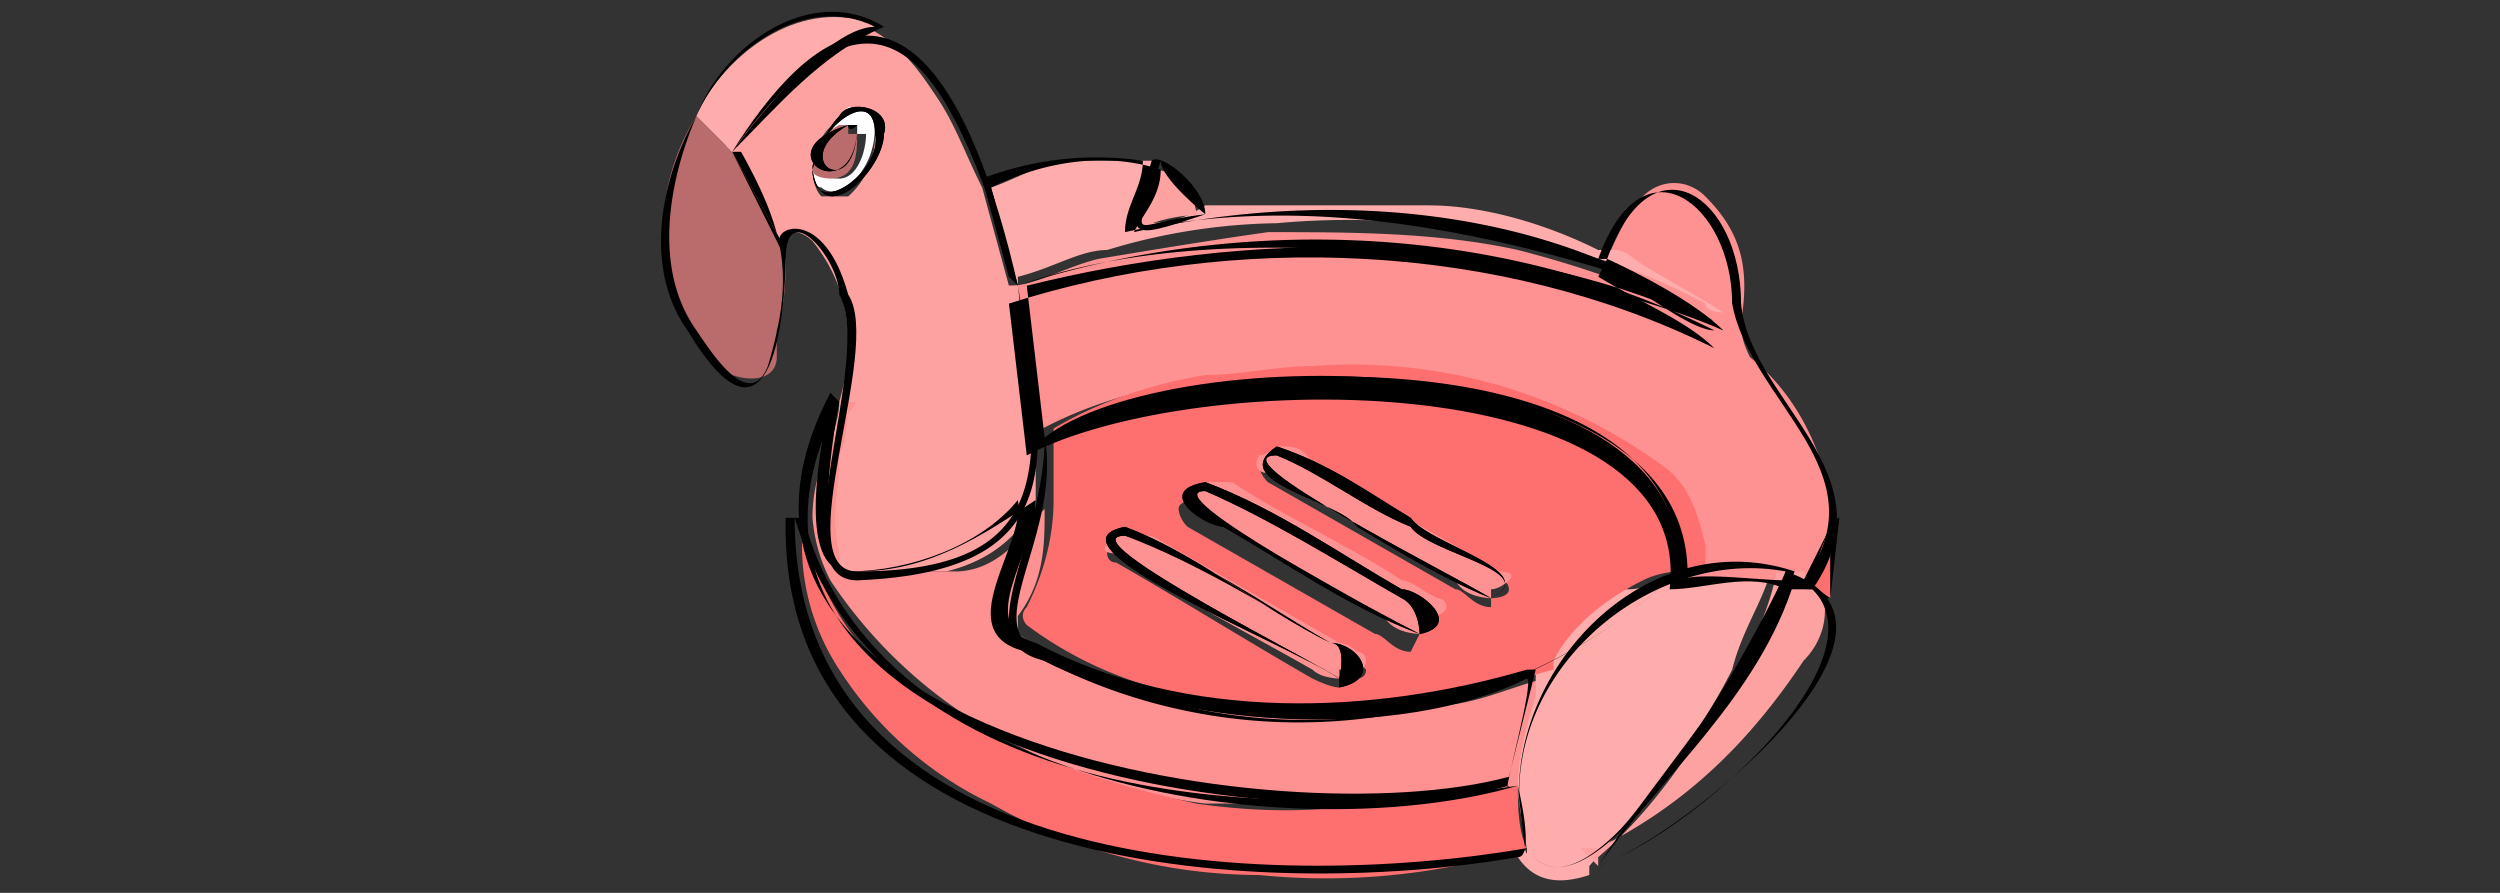 <svg id="Capa_1" data-name="Capa 1" xmlns="http://www.w3.org/2000/svg" version="1.1" viewBox="0 0 2.8 1"><rect x="0" y="0" width="2.8" height="1" fill="#333333" stroke="none"/><defs><style>.cls-1{fill:#fe9191}.cls-1,.cls-2,.cls-3,.cls-4,.cls-5,.cls-7{stroke-width:0}.cls-2{fill:#fe7070}.cls-3{fill:#fea1a1}.cls-4{fill:#feacac}.cls-5{fill:#000}.cls-7{fill:#ba6b6b}</style></defs><path class="cls-1" d="M1.8.29s.02-.05.04-.07c.02-.02.05-.02.07 0 .04.04.05.08.04.14 0 .01 0 .02.01.04.05.04.08.1.09.16v.03c0 .02-.01.04-.02.06H1.88V.62c0-.04-.02-.06-.05-.09C1.79.5 1.75.47 1.7.46a.746.746 0 0 0-.26-.04c-.04 0-.08 0-.12.01-.06.01-.12.03-.17.06 0-.06 0-.11-.02-.17.03 0 .06-.02.1-.03.06-.01.12-.02.19-.03.09 0 .19 0 .28.02a1.176 1.176 0 0 1 .22.08C1.89.34 1.86.32 1.82.3c0 0-.02 0-.02-.01Zm.13.08Z"/><path class="cls-3" d="M1.14.32c.01.06.02.11.02.17v.08l-.01.01c-.02.03-.05.05-.09.06h-.1C.94.64.94.64.93.62.92.58.93.55.93.51.93.49.94.47.94.45.96.38.95.32.91.27.91.27.9.26.89.26S.88.28.87.28A.238.238 0 0 0 .81.17C.83.13.86.09.9.07.92.06.94.04.97.03c.04.02.06.05.08.08.02.03.03.06.05.1l.03.11ZM.91.19s0 .02.01.03h.03A.09.09 0 0 0 .98.15C.98.13.96.12.95.13.92.14.91.17.91.2Z"/><path class="cls-1" d="M.95.45s0 .04-.01.06c0 .04-.01.07 0 .11 0 .02 0 .02.03.02h.1c.04 0 .07-.03.09-.06l.01-.01c0 .04 0 .08-.03.12v.02c.09.06.19.08.29.09h.09c.03 0 .06 0 .09-.01.04 0 .08-.02.12-.03v.02c-.01.03-.02.07-.02.1-.05.01-.11.02-.16.02h-.2a.63.63 0 0 1-.27-.1.536.536 0 0 1-.15-.15.185.185 0 0 1-.02-.07C.91.53.93.49.96.45Z"/><path class="cls-2" d="M.9.58s.01.05.02.07c.03.07.08.12.15.15.08.05.18.08.27.1.07.01.13.01.2 0 .05 0 .11-.01.16-.02 0 .02 0 .05.01.07-.1.03-.2.04-.3.03a.61.61 0 0 1-.3-.08.413.413 0 0 1-.17-.15A.254.254 0 0 1 .9.58Z"/><path class="cls-4" d="M1.71.95S1.7.9 1.7.88c0-.03.01-.07.02-.1V.75c.03-.04.06-.07.1-.09.01 0 .02 0 .04-.01h.12c-.01.03-.03.06-.04.1-.04.08-.1.15-.16.22v.01c-.03.01-.06.01-.08-.02ZM1.14.32 1.11.21c.03-.01.06-.03.09-.03h.09V.2c0 .02-.02.03-.02.05 0 0 0 .01 0 0 .03 0 .05 0 .08-.02h.25c.06 0 .13.02.19.05h.02s.01 0 .02.01c.03.02.07.04.1.06 0 0-.02 0-.02-.01a.679.679 0 0 0-.2-.07.863.863 0 0 0-.28-.02.68.68 0 0 0-.19.03c-.03 0-.06.02-.1.03Z"/><path class="cls-7" d="M.82.17s.04.07.06.11c0 .03 0 .06-.01.09V.4C.87.42.85.43.82.42.79.4.78.38.76.35A.244.244 0 0 1 .78.13l.04.04Z"/><path class="cls-3" d="M1.79.97V.96c.07-.06.12-.14.16-.22a.3.3 0 0 0 .04-.1h.03s.01.02.02.02c.01.03 0 .06-.02.08-.06.09-.13.16-.23.21h-.02Z"/><path class="cls-4" d="M.82.17.78.13C.8.08.87.01.95.02c.01 0 .02 0 .03.01C.96.04.93.06.91.07.87.1.84.13.82.17Z"/><path class="cls-3" d="M1.35.24s-.05 0-.08.02c0-.02.01-.03.02-.05V.19c.02 0 .03.01.04.02 0 0 .01.02.01.03Z"/><path class="cls-2" d="M2.05.67S2.03.66 2.03.65c.01-.02.02-.04.02-.06v.09ZM1.88.64s-.02 0-.04.01c-.04.02-.08.05-.1.09v.01c-.04.01-.08.03-.12.03-.03 0-.06.01-.09.01h-.09c-.11 0-.21-.03-.29-.09 0 0-.01-.01 0-.02.02-.04.03-.08.03-.12V.48c.05-.03.11-.05.17-.06.04 0 .08-.01.12-.01a.59.59 0 0 1 .39.11c.03.02.04.05.05.09v.03Zm-.21.03s.02 0 .02-.01c0 0 0-.01-.01-.01L1.47.53c-.01 0-.03-.02-.04-.02 0 0-.02 0-.02.01 0 0 0 .01.01.02l.21.12c.01 0 .02.02.04.02Zm-.08.04s.01 0 .02-.01c0 0 0-.01-.01-.01S1.58.68 1.56.67C1.5.63 1.43.6 1.37.56h-.03s-.02 0-.02.01c0 0 0 .01.01.02l.21.12c.01 0 .02.02.04.02ZM1.5.76h.02s.01 0 .01-.01L1.52.74s-.01 0-.02-.01L1.29.61h-.03s-.02 0-.02.01c0 0 0 .01.01.01.07.04.15.09.22.13 0 0 .02.01.03.01Z"/><path class="cls-4" d="M1.93.37zM1.93.37l.01.01-.01-.01z"/><path d="M.91.19S.93.14.95.12c.02 0 .03 0 .03.02C.98.17.97.19.95.21c0 0-.02.01-.03 0C.91.21.91.19.91.18ZM.95.14S.91.17.92.19c0 0 0 .01.02.01S.97.17.97.15H.96V.14Z" style="fill:#fefefe;stroke-width:0"/><path class="cls-1" d="M1.67.67s-.03 0-.04-.02L1.42.53s-.02 0-.01-.02c0 0 .01 0 .02-.01.02 0 .03 0 .04.02l.21.12s.02 0 .01.01c0 0-.01.01-.02.01ZM1.59.71s-.03 0-.04-.02L1.34.57s-.02 0-.01-.02c0 0 .01-.01.02-.01h.03c.06.04.13.07.19.11.01 0 .02.01.04.02 0 0 .01 0 .01.01 0 0 0 .01-.02.01ZM1.5.76s-.02 0-.03-.01C1.4.71 1.32.67 1.25.62c0 0-.02 0-.01-.01 0 0 .01-.01.02-.01h.03l.21.12s.01 0 .02.01c0 0 .01 0 .01.01 0 0 0 .01-.01.01H1.5Z"/><path class="cls-7" d="M.95.14v.01h.01C.96.17.96.2.93.2.93.2.91.2.91.19.91.17.92.15.94.14Z"/><path class="cls-5" d="M1.8.29c.05-.14.15-.07.15.05.01.11.17.19.08.32H2c-.04-.02-.09 0-.13 0C1.9.41 1.34.41 1.15.51L1.13.34c.25-.08.55-.07.79.05-.03-.03-.08-.05-.13-.08Zm0 0s.09.04.13.08C1.69.25 1.39.26 1.15.32l.02.17c.14-.11.74-.11.71.16.02-.01.09 0 .12 0h.02c.09-.12-.06-.2-.08-.31 0-.11-.1-.19-.15-.05ZM1.93.37s0-.01 0 0Zm0 0s0-.01 0 0Z"/><path class="cls-5" d="M1.14.32c.03.18.07.32-.18.33C.87.65.98.4.94.33.94.29.88.22.88.29L.82.17c.17-.27.27-.07.32.15Zm0 0C1.07.1 1-.08.82.17l.06.11C.85.26.92.22.95.33.99.39.88.64.96.64c.24 0 .2-.14.18-.32Z"/><path class="cls-5" d="M.91.19c0 .06.08 0 .07-.04 0-.06-.07 0-.07.04 0 0 0-.04 0 0Zm0 0S.92.15.94.13C.95.11 1 .12.99.15.99.19.92.26.91.19c0 0 0 .07 0 0ZM.94.45S.9.65.96.64c.08 0 .14-.04.2-.08 0 .06-.07.14 0 .16.17.09.38.08.55.03h.01l-.03.12C1.43.94.73.82.93.44Zm0 0c-.2.39.5.5.75.43-.01.02.03-.12.02-.12-.14.07-.4.06-.56-.03-.09-.02 0-.12-.01-.17-.04.05-.12.08-.19.08C.89.64.92.49.93.45Z"/><path class="cls-5" d="M.89.58c.1.33.54.34.81.3 0 0 .02.08 0 .08-.29.05-.83.02-.82-.38Zm0 0c0 .4.53.42.82.37 0 .03-.01-.07-.01-.07C1.46.95.98.89.9.58Z"/><path class="cls-5" d="M1.71.95c-.05-.17.12-.37.3-.31-.03.07-.23.42-.3.31Zm0 0c.07.11.26-.24.29-.31-.16-.03-.34.13-.29.31ZM1.14.32 1.11.21c.06-.03.13-.04.19-.02 0 .03-.02.05-.03.07.22-.05.48-.03.66.11C1.77.3 1.39.23 1.14.32Zm0 0c.25-.08.54-.07.78.05-.03 0-.1-.06-.13-.07-.17-.05-.35-.08-.53-.04 0-.03.02-.05.02-.08A.36.36 0 0 0 1.1.2l.03.11ZM.82.17l.06.11C.88.37.86.52.77.37.72.3.74.2.78.13l.04.04Zm0 0L.78.13C.75.2.73.3.78.37.8.4.84.46.86.41.89.31.88.26.83.17Z"/><path class="cls-5" d="M1.79.97c.07-.11.17-.21.21-.33.18.06-.12.3-.21.33Zm0 0c.11-.04.32-.23.24-.31 0 0-.04 0-.02-.01-.04.13-.15.22-.22.32ZM.82.17.78.13C.81.05.91-.02.99.03.92.06.87.12.82.17Zm0 0S.92.03.98.03C.9-.01.81.06.78.13l.04.04ZM1.35.24c-.09.03-.09.03-.06-.06.01-.01.06.03.06.06Zm0 0S1.3.2 1.3.18c-.03.1-.04.07.05.06Z"/><path class="cls-5" d="M2.05.67S2.02.65 2.03.65c0-.01.02-.07.03-.07l-.01.09Zm0 0V.59l-.03.06.02.02ZM1.88.64a.62.62 0 0 1-.71.1c-.09-.02 0-.13 0-.25.17-.1.73-.11.72.16Zm0 0c.01-.27-.55-.25-.71-.15.02.11-.08.22 0 .24.23.13.52.09.71-.09Z"/><path class="cls-5" d="M1.67.67C1.73.64 1.6.62 1.58.59c-.05-.02-.1-.06-.15-.08-.07 0 .19.13.24.16Zm0 0c-.05-.02-.1-.05-.15-.08C1.5.56 1.37.54 1.43.5c.06.02.1.05.15.08.02.03.15.06.09.09 0 0 .06-.03 0 0ZM1.59.71s0-.03-.02-.04C1.5.63 1.42.58 1.35.55c-.06 0 .2.14.24.16Zm0 0C1.51.68 1.44.63 1.37.59c-.02 0-.08-.04-.02-.05.08.03.15.08.22.12.02 0 .07.04.02.05ZM1.5.76s.01-.04-.01-.04C1.42.68 1.34.63 1.26.6c-.07 0 .23.15.24.16Zm0 0C1.44.72 1.16.61 1.26.59c.08.03.15.09.23.13.03 0 .06.04.01.05ZM1.93.37Zm0 0ZM1.93.37s0 .01 0 0Zm0 0ZM.91.19S.92.15.94.13C.95.11 1 .12.99.15.99.19.92.26.91.19c0 0 0 .07 0 0Zm0 0c0 .06.08 0 .07-.04 0-.06-.07 0-.07.04 0 0 0-.04 0 0Z"/><path class="cls-5" d="M.95.14c-.07.04.01.09.01 0H.95Zm0 0s0 .01.01 0c0 .1-.11.03-.01 0ZM1.67.67c-.05-.02-.1-.05-.15-.08C1.5.56 1.37.54 1.43.5c.06.02.1.05.15.08.02.03.15.06.09.09 0 0 .06-.03 0 0Zm0 0C1.73.64 1.6.62 1.58.59c-.05-.02-.1-.06-.15-.08-.07 0 .19.13.24.16ZM1.59.71C1.51.68 1.44.63 1.37.59c-.01 0-.08-.04-.02-.05.08.03.15.08.22.12.02 0 .07.04.02.05Zm0 0s0-.03-.02-.04C1.5.63 1.42.58 1.35.55c-.07 0 .18.13.24.16ZM1.5.76C1.44.72 1.16.61 1.26.59c.08.03.15.09.23.13.03 0 .06.04.01.05Zm0 0s.01-.04-.01-.04C1.42.68 1.34.62 1.26.6c-.07 0 .23.15.24.16Z"/><path class="cls-5" d="M.95.14s0 .01.01 0c0 .1-.11.03-.01 0Zm0 0c-.07.04.01.09.01 0H.95Z"/></svg>